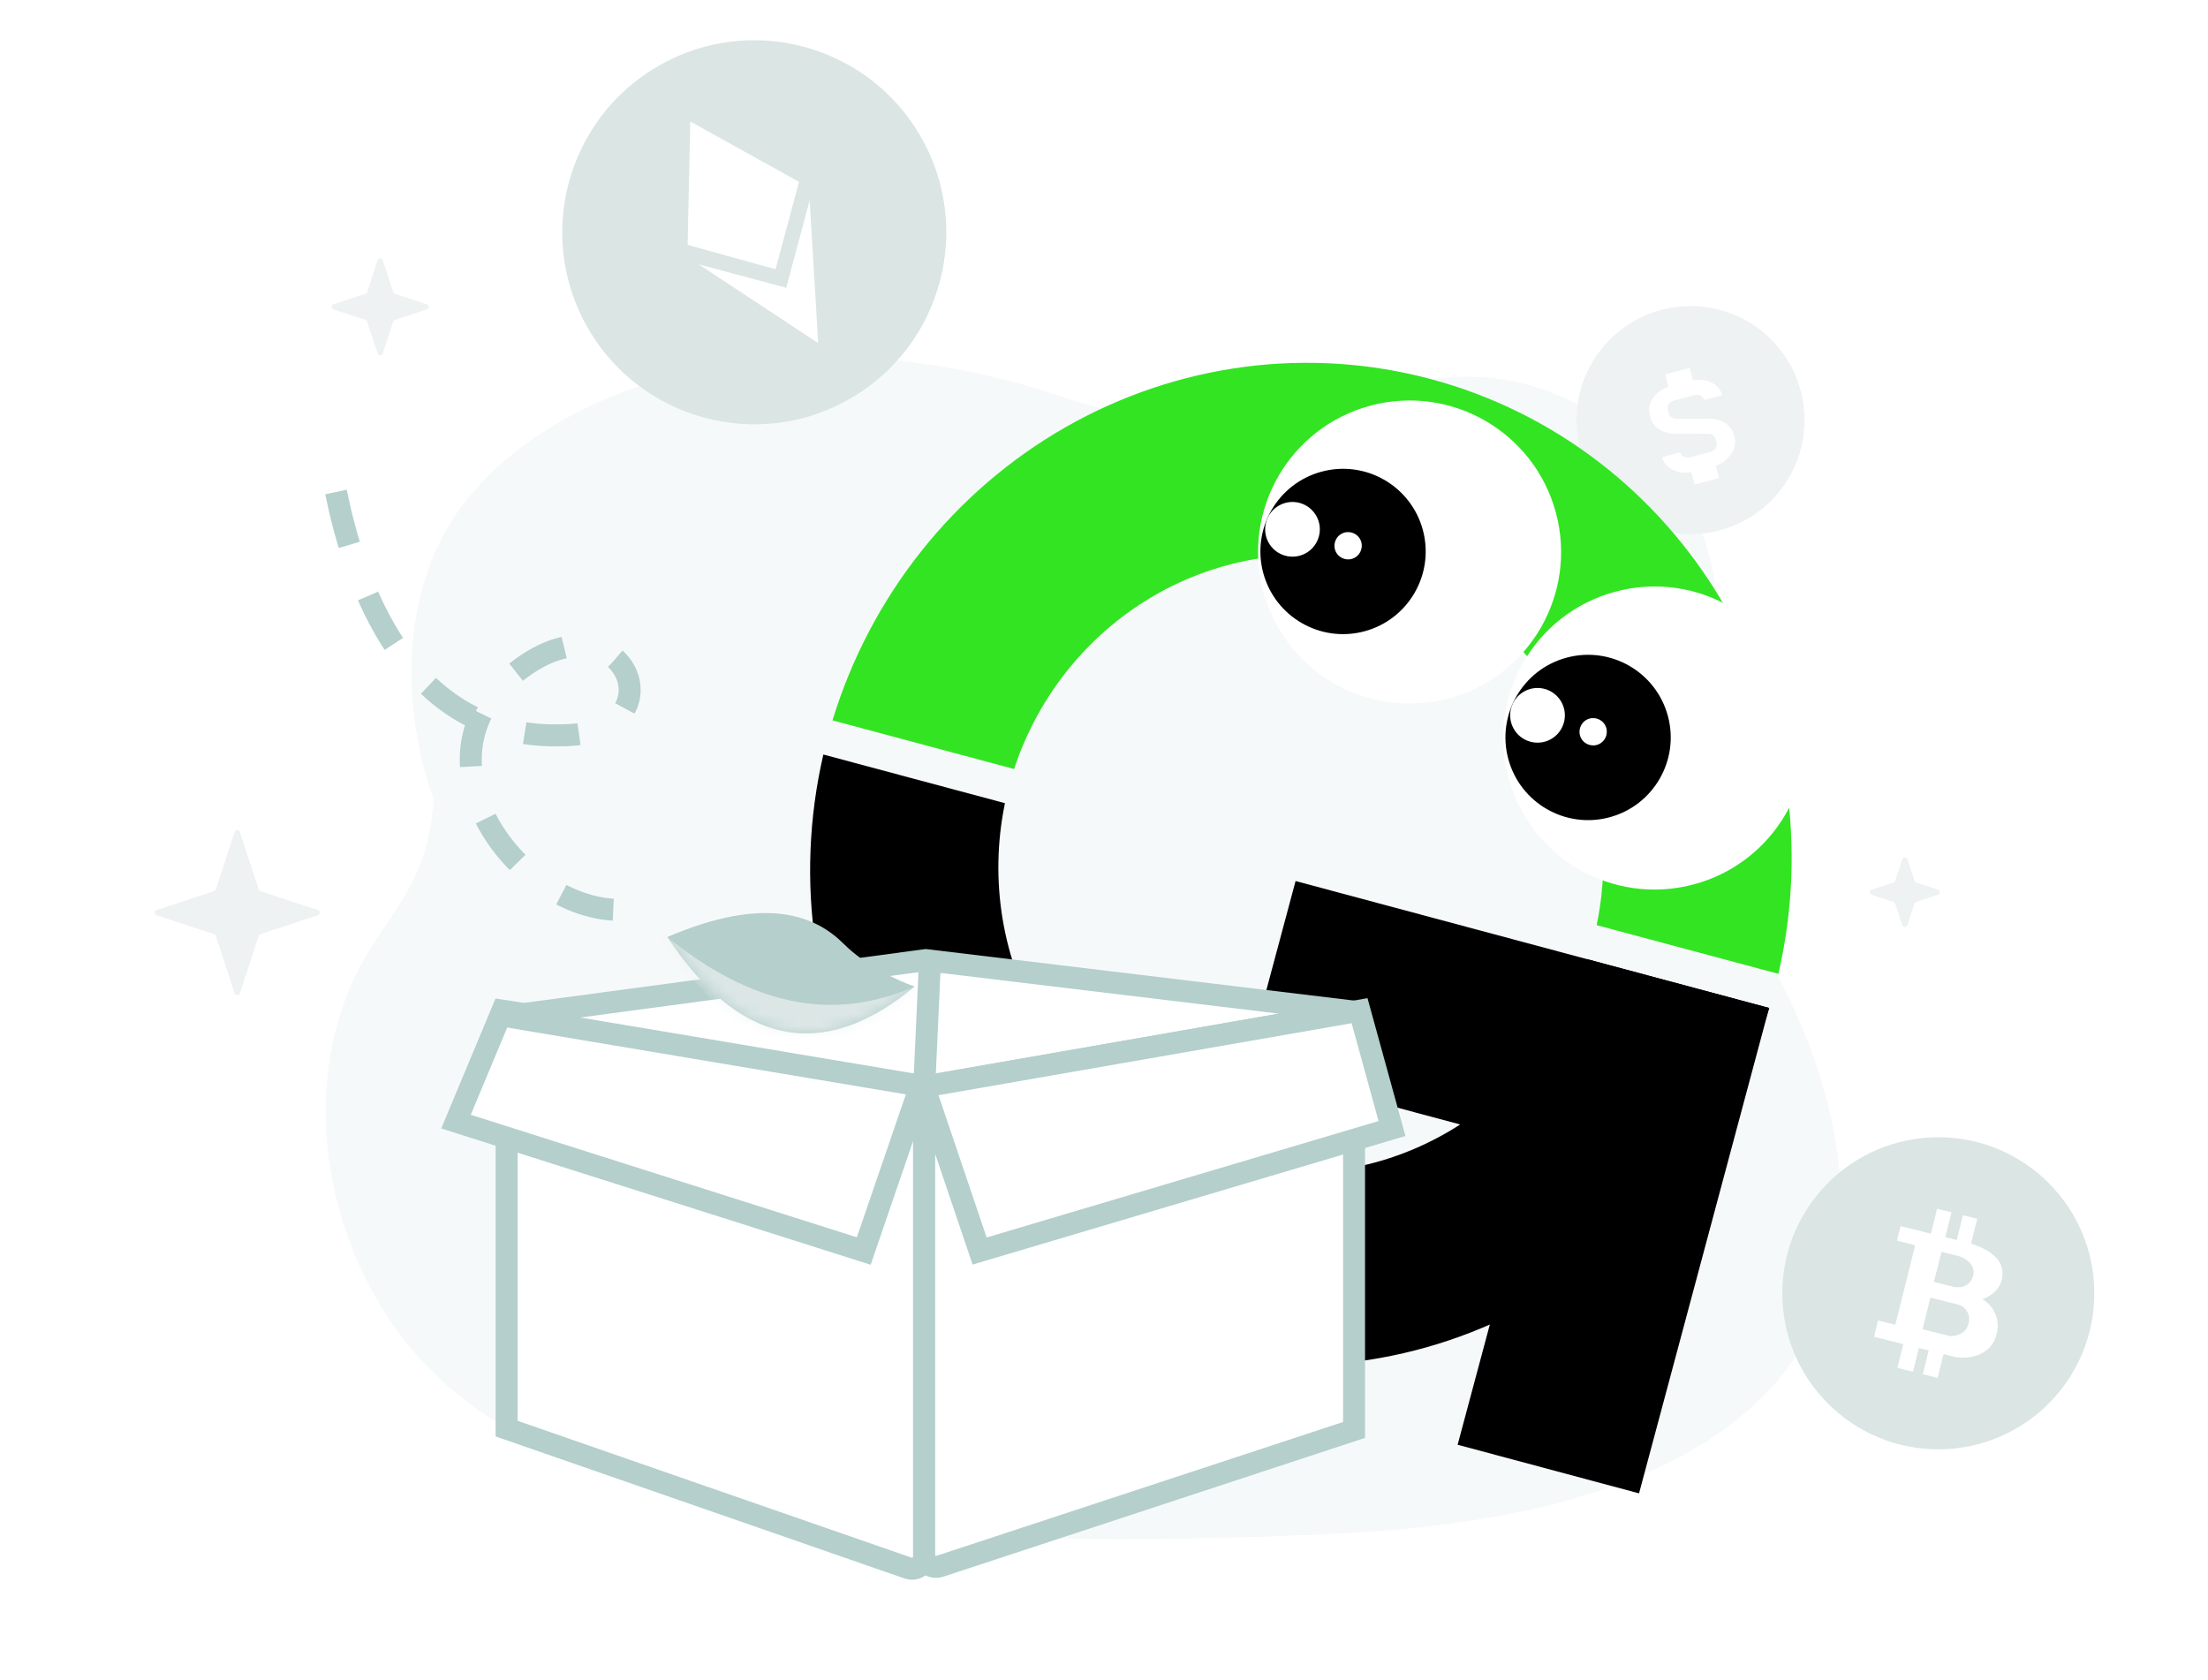 <svg width="184" height="140" viewBox="0 0 184 140" fill="none" xmlns="http://www.w3.org/2000/svg">
<g clip-path="url(#clip0_95_2326)">
<path d="M38.898 41.642C32.183 50.049 34.26 61.765 36.138 66.572C35.77 72.713 33.281 75.22 30.869 79.048C25.926 86.893 26.16 97.192 30.023 105.622C37.536 122.016 57.727 130.358 111.541 127.787C165.135 125.227 156.052 92.064 144.812 75.802C138.922 62.63 150.245 45.437 133.897 35.067C117.548 24.698 109.931 40.309 88.52 33.066C67.11 25.823 47.292 31.133 38.898 41.642Z" fill="#F6F9F9"/>
<path fill-rule="evenodd" clip-rule="evenodd" d="M161.525 120.764C168.705 120.764 174.525 114.944 174.525 107.764C174.525 100.585 168.705 94.764 161.525 94.764C154.346 94.764 148.525 100.585 148.525 107.764C148.525 114.944 154.346 120.764 161.525 120.764ZM157.979 110.252L157.979 110.251L159.569 103.879C159.58 103.832 159.598 103.763 159.459 103.728L158.074 103.383L158.382 102.164L160.907 102.794L161.423 100.725L162.63 101.015L162.108 103.084L163.066 103.322L163.576 101.261L164.769 101.552L164.252 103.623C164.719 103.765 165.168 103.96 165.59 104.204C166.127 104.543 167.053 105.161 166.849 106.49C166.646 107.819 165.195 108.263 165.195 108.263C165.694 108.547 166.082 108.991 166.297 109.523C166.511 110.055 166.539 110.644 166.376 111.194C165.869 113.252 163.515 113.223 162.894 113.069L161.963 112.834L161.467 114.816L160.228 114.505L160.721 112.526L159.911 112.323L159.418 114.305L158.115 113.98L158.608 111.998L156.168 111.389L156.507 110.025L157.831 110.356C157.946 110.385 157.958 110.336 157.979 110.252ZM163.269 104.68L161.797 104.311L161.159 106.815L162.781 107.222C162.898 107.247 163.018 107.259 163.138 107.259C163.432 107.281 163.724 107.196 163.961 107.02C164.198 106.844 164.364 106.589 164.429 106.302C164.696 105.26 163.521 104.744 163.269 104.68ZM163.164 108.702L160.866 108.121L160.213 110.759L162.433 111.31C162.491 111.324 162.55 111.33 162.61 111.328C163.013 111.328 163.829 111.145 164.035 110.315C164.088 110.152 164.108 109.98 164.093 109.809C164.078 109.638 164.028 109.472 163.947 109.321C163.865 109.17 163.754 109.037 163.619 108.931C163.485 108.824 163.33 108.746 163.164 108.702Z" fill="#DAE5E4"/>
<path fill-rule="evenodd" clip-rule="evenodd" d="M76.713 11.356C81.131 19.009 78.509 28.794 70.856 33.213C63.204 37.631 53.418 35.009 49 27.356C44.582 19.704 47.204 9.918 54.856 5.5C62.509 1.082 72.294 3.704 76.713 11.356ZM57.303 20.407L57.522 10.12L66.585 15.151L64.633 22.436L57.303 20.407ZM67.296 27.053L68.184 28.593L67.473 16.686L65.518 23.974L67.296 27.053ZM67.294 27.055L68.183 28.594L58.226 22.024L65.516 23.975L67.294 27.055Z" fill="#DAE5E4"/>
<path fill-rule="evenodd" clip-rule="evenodd" d="M150.054 32.547C151.412 37.615 148.404 42.824 143.336 44.182C138.268 45.54 133.059 42.532 131.701 37.464C130.343 32.397 133.351 27.187 138.418 25.829C143.486 24.471 148.696 27.479 150.054 32.547ZM142.986 38.802C144.072 38.408 144.79 37.372 144.551 36.48L144.455 36.123C144.264 35.41 143.393 34.878 142.423 34.883L139.755 34.897C139.437 34.918 139.147 34.741 139.083 34.503L138.988 34.146C138.892 33.789 139.13 33.47 139.583 33.349L141.094 32.944C141.547 32.823 141.913 32.98 142.009 33.337L143.519 32.932C143.27 32.001 142.243 31.495 141.08 31.689L140.803 30.654L138.764 31.2L139.039 32.229C137.892 32.628 137.222 33.6 137.477 34.551L137.573 34.908C137.764 35.621 138.635 36.153 139.605 36.148L142.273 36.135C142.591 36.113 142.881 36.29 142.945 36.528L143.04 36.885C143.136 37.242 142.898 37.561 142.444 37.682L140.934 38.087C140.481 38.208 140.115 38.051 140.019 37.694L138.509 38.099C138.758 39.029 139.784 39.535 140.945 39.343L141.222 40.377L143.261 39.83L142.986 38.802Z" fill="#EEF2F2"/>
<path d="M136.587 124.435L121.469 120.384L128.154 95.433L103.812 88.91L107.965 73.413L147.425 83.987L136.587 124.435Z" fill="black"/>
<path d="M115.079 47.069C121.286 48.74 126.603 52.779 129.944 58.359C133.285 63.939 134.398 70.638 133.054 77.088L148.201 81.146C150.648 70.58 148.995 59.507 143.59 50.261C138.184 41.015 129.45 34.32 119.228 31.586C109.011 28.851 98.104 30.287 88.805 35.591C79.506 40.896 72.54 49.655 69.375 60.025L84.508 64.079C86.568 57.823 90.88 52.577 96.563 49.414C102.245 46.252 108.869 45.413 115.079 47.069Z" fill="#33E423"/>
<path d="M101.727 96.904C95.527 95.235 90.214 91.203 86.872 85.632C83.531 80.06 82.412 73.37 83.746 66.925L68.613 62.871C66.17 73.433 67.822 84.502 73.223 93.745C78.624 102.989 87.352 109.686 97.568 112.425C107.787 115.169 118.699 113.738 128.003 108.434C137.307 103.129 144.275 94.366 147.439 83.992L132.293 79.933C130.224 86.181 125.909 91.416 120.229 94.57C114.549 97.724 107.931 98.559 101.727 96.904Z" fill="black"/>
<g filter="url(#filter0_d_95_2326)">
<circle cx="137.885" cy="59.961" r="12.625" transform="rotate(-15 137.885 59.961)" fill="white"/>
</g>
<circle cx="6.886" cy="6.886" r="6.886" transform="matrix(-0.966 0.259 0.259 0.966 137.209 53.015)" fill="black"/>
<circle cx="128.127" cy="59.605" r="2.279" transform="rotate(-28.552 128.127 59.605)" fill="white"/>
<circle cx="132.763" cy="60.974" r="1.139" transform="rotate(-28.552 132.763 60.974)" fill="white"/>
<g filter="url(#filter1_d_95_2326)">
<circle cx="117.465" cy="44.462" r="12.625" transform="rotate(-15 117.465 44.462)" fill="white"/>
</g>
<circle cx="6.886" cy="6.886" r="6.886" transform="matrix(-0.966 0.259 0.259 0.966 116.789 37.516)" fill="black"/>
<circle cx="107.707" cy="44.106" r="2.279" transform="rotate(-28.552 107.707 44.106)" fill="white"/>
<circle cx="112.343" cy="45.475" r="1.139" transform="rotate(-28.552 112.343 45.475)" fill="white"/>
<path d="M112.838 119.151L78.313 130.513C77.666 130.725 77 130.244 77 129.563V90.54L112.838 92.829V119.151Z" fill="white" stroke="#B4CFCC" stroke-width="1.83"/>
<path d="M42.217 119.041V95.04L77.001 90.54V129.716C77.001 130.404 76.322 130.886 75.672 130.66L42.217 119.041Z" fill="white" stroke="#B4CFCC" stroke-width="1.83"/>
<path d="M77 89.608L41.861 84.216L38 93.46L71.98 104.243L77 89.608Z" fill="white" stroke="#B4CFCC" stroke-width="1.83"/>
<path d="M77.148 80L112.838 84.294L77.148 90.54L42.217 84.685L77.148 80Z" fill="white" stroke="#B4CFCC" stroke-width="1.83"/>
<path d="M77.5 80L77 91" stroke="#B4CFCC" stroke-width="1.83"/>
<path d="M81.634 104.243L77 90.541L113.297 84.216L116 94.034L81.634 104.243Z" fill="white" stroke="#B4CFCC" stroke-width="1.83"/>
<path d="M27.999 41C29.523 48.414 33.791 61.661 46.797 61.266C56.959 61.266 52.049 49.14 43.241 55.828C33.299 63.378 43.899 76.922 52.732 75.745" stroke="#B4CFCC" stroke-width="1.83" stroke-dasharray="4.54 4.54"/>
<path d="M76.221 82.201C65.621 91.034 58.75 82.79 55.61 78.078C63.854 74.545 67.976 76.312 70.332 78.667C72.216 80.552 75.043 81.808 76.221 82.201Z" fill="#B4CFCC"/>
<mask id="mask0_95_2326" style="mask-type:alpha" maskUnits="userSpaceOnUse" x="55" y="76" width="22" height="11">
<path opacity="0.67" d="M76.221 82.201C65.621 91.034 58.75 82.789 55.61 78.078C63.854 74.545 67.976 76.311 70.332 78.667C72.216 80.552 75.043 81.808 76.221 82.201Z" fill="#B4CFCC"/>
</mask>
<g mask="url(#mask0_95_2326)">
<path d="M55.609 78.078C65.031 85.734 72.097 83.967 76.22 82.201L76.809 84.556L72.686 87.501L62.086 86.323L54.431 78.078L55.609 78.078Z" fill="#EEF2F2"/>
</g>
<path d="M31.467 21.683C31.535 21.475 31.829 21.475 31.898 21.683L32.769 24.334C32.792 24.402 32.846 24.456 32.914 24.479L35.564 25.35C35.772 25.419 35.772 25.713 35.564 25.781L32.914 26.653C32.846 26.675 32.792 26.729 32.769 26.797L31.898 29.448C31.829 29.656 31.535 29.656 31.467 29.448L30.595 26.797C30.572 26.729 30.519 26.675 30.45 26.653L27.8 25.781C27.592 25.713 27.592 25.419 27.8 25.35L30.45 24.479C30.519 24.456 30.572 24.402 30.595 24.334L31.467 21.683Z" fill="#EEF2F2"/>
<path d="M19.556 69.328C19.625 69.12 19.919 69.12 19.988 69.328L21.561 74.113C21.584 74.181 21.637 74.235 21.706 74.258L26.49 75.831C26.698 75.9 26.698 76.194 26.49 76.262L21.706 77.836C21.637 77.858 21.584 77.912 21.561 77.98L19.988 82.765C19.919 82.973 19.625 82.973 19.556 82.765L17.983 77.98C17.96 77.912 17.907 77.858 17.838 77.836L13.054 76.262C12.846 76.194 12.846 75.9 13.054 75.831L17.838 74.258C17.907 74.235 17.96 74.181 17.983 74.113L19.556 69.328Z" fill="#EEF2F2"/>
<path d="M158.52 71.597C158.588 71.389 158.882 71.389 158.951 71.597L159.542 73.394C159.564 73.463 159.618 73.516 159.686 73.539L161.483 74.13C161.691 74.198 161.691 74.492 161.483 74.561L159.686 75.152C159.618 75.174 159.564 75.228 159.542 75.296L158.951 77.093C158.882 77.301 158.588 77.301 158.52 77.093L157.929 75.296C157.906 75.228 157.853 75.174 157.784 75.152L155.987 74.561C155.779 74.492 155.779 74.198 155.987 74.13L157.784 73.539C157.853 73.516 157.906 73.463 157.929 73.394L158.52 71.597Z" fill="#EEF2F2"/>
</g>
<defs>
<filter id="filter0_d_95_2326" x="122.186" y="45.798" width="31.397" height="31.397" filterUnits="userSpaceOnUse" color-interpolation-filters="sRGB">
<feFlood flood-opacity="0" result="BackgroundImageFix"/>
<feColorMatrix in="SourceAlpha" type="matrix" values="0 0 0 0 0 0 0 0 0 0 0 0 0 0 0 0 0 0 127 0" result="hardAlpha"/>
<feOffset dy="1.535"/>
<feGaussianBlur stdDeviation="1.535"/>
<feComposite in2="hardAlpha" operator="out"/>
<feColorMatrix type="matrix" values="0 0 0 0 0 0 0 0 0 0 0 0 0 0 0 0 0 0 0.12 0"/>
<feBlend mode="normal" in2="BackgroundImageFix" result="effect1_dropShadow_95_2326"/>
<feBlend mode="normal" in="SourceGraphic" in2="effect1_dropShadow_95_2326" result="shape"/>
</filter>
<filter id="filter1_d_95_2326" x="101.766" y="30.299" width="31.397" height="31.397" filterUnits="userSpaceOnUse" color-interpolation-filters="sRGB">
<feFlood flood-opacity="0" result="BackgroundImageFix"/>
<feColorMatrix in="SourceAlpha" type="matrix" values="0 0 0 0 0 0 0 0 0 0 0 0 0 0 0 0 0 0 127 0" result="hardAlpha"/>
<feOffset dy="1.535"/>
<feGaussianBlur stdDeviation="1.535"/>
<feComposite in2="hardAlpha" operator="out"/>
<feColorMatrix type="matrix" values="0 0 0 0 0 0 0 0 0 0 0 0 0 0 0 0 0 0 0.12 0"/>
<feBlend mode="normal" in2="BackgroundImageFix" result="effect1_dropShadow_95_2326"/>
<feBlend mode="normal" in="SourceGraphic" in2="effect1_dropShadow_95_2326" result="shape"/>
</filter>
<clipPath id="clip0_95_2326">
<rect width="184" height="140" fill="white"/>
</clipPath>
</defs>
</svg>
